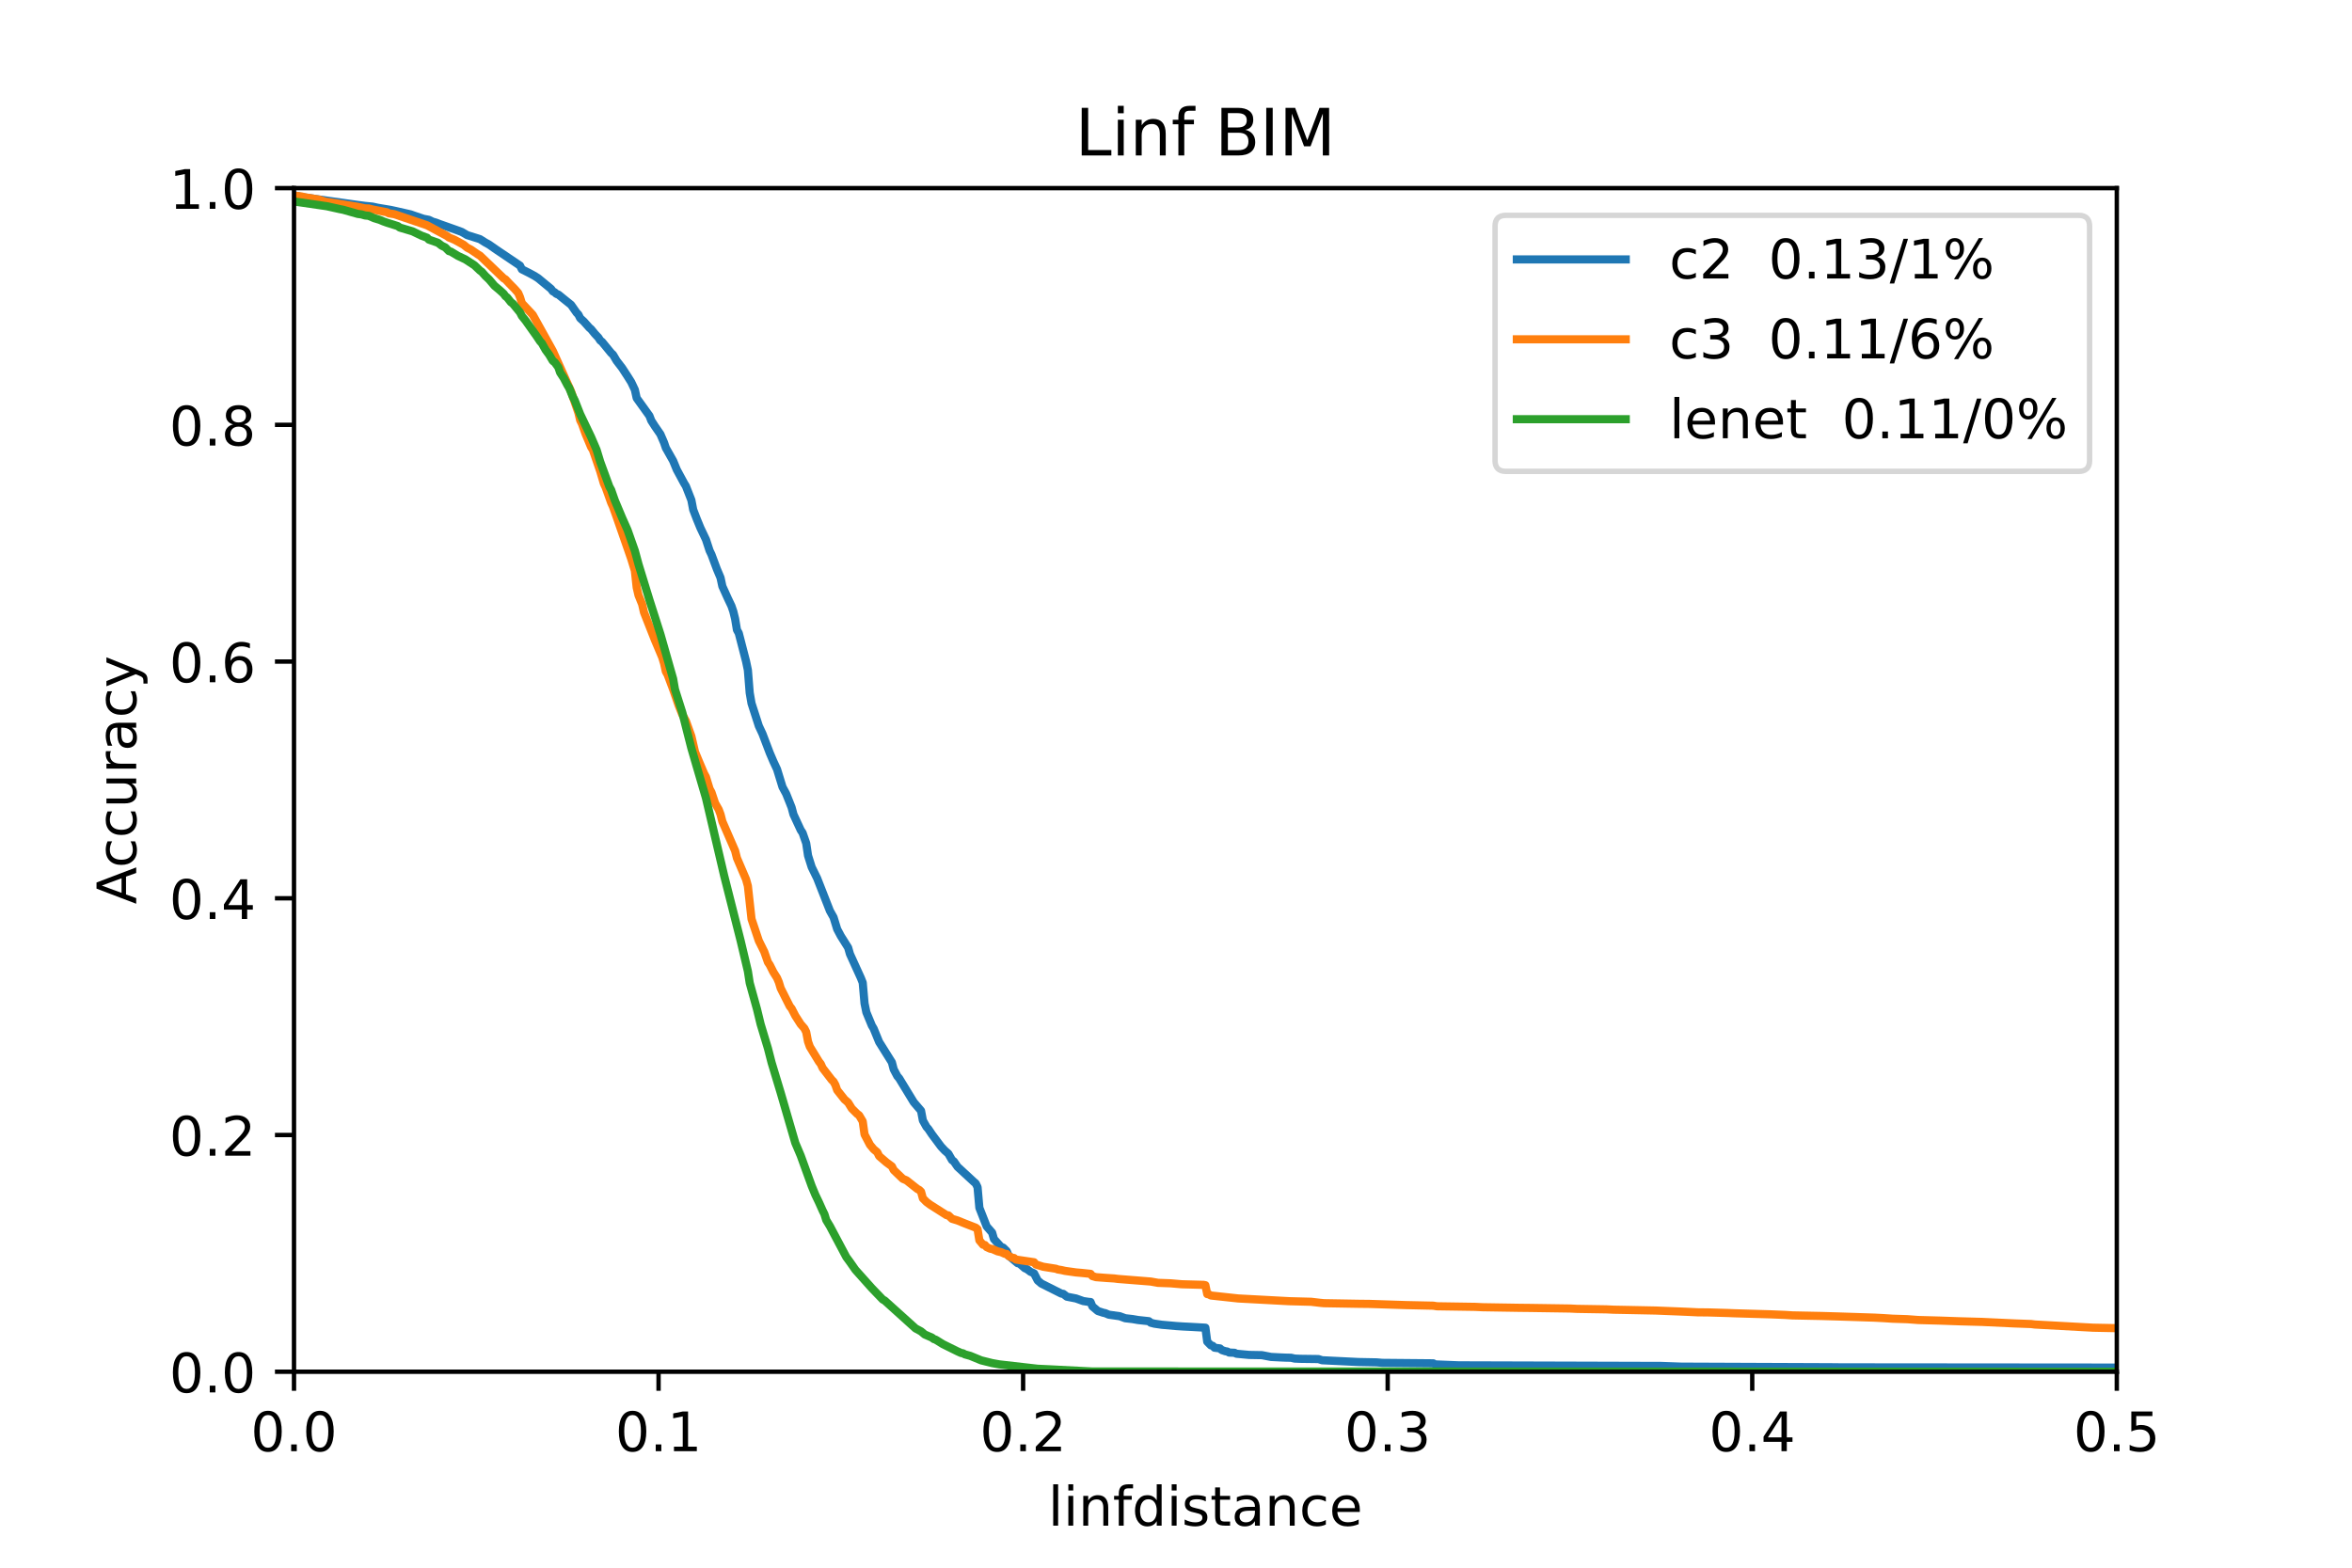 <?xml version="1.0" encoding="utf-8" standalone="no"?>
<!DOCTYPE svg PUBLIC "-//W3C//DTD SVG 1.1//EN"
  "http://www.w3.org/Graphics/SVG/1.1/DTD/svg11.dtd">
<!-- Created with matplotlib (https://matplotlib.org/) -->
<svg height="288pt" version="1.1" viewBox="0 0 432 288" width="432pt" xmlns="http://www.w3.org/2000/svg" xmlns:xlink="http://www.w3.org/1999/xlink">
 <defs>
  <style type="text/css">*{stroke-linecap:butt;stroke-linejoin:round;}</style>
 </defs>
 <g id="figure_1">
  <g id="patch_1">
   <path d="M 0 288 
L 432 288 
L 432 0 
L 0 0 
z
" style="fill:#ffffff;"/>
  </g>
  <g id="axes_1">
   <g id="patch_2">
    <path d="M 54 252 
L 388.8 252 
L 388.8 34.56 
L 54 34.56 
z
" style="fill:#ffffff;"/>
   </g>
   <g id="matplotlib.axis_1">
    <g id="xtick_1">
     <g id="line2d_1">
      <defs>
       <path d="M 0 0 
L 0 3.5 
" id="ma4e4e46856" style="stroke:#000000;stroke-width:0.8;"/>
      </defs>
      <g>
       <use style="stroke:#000000;stroke-width:0.8;" x="54" xlink:href="#ma4e4e46856" y="252"/>
      </g>
     </g>
     <g id="text_1">
      <!-- 0.0 -->
      <g transform="translate(46.048 266.598)scale(0.1 -0.1)">
       <defs>
        <path d="M 31.781 66.406 
Q 24.172 66.406 20.328 58.906 
Q 16.5 51.422 16.5 36.375 
Q 16.5 21.391 20.328 13.891 
Q 24.172 6.391 31.781 6.391 
Q 39.453 6.391 43.281 13.891 
Q 47.125 21.391 47.125 36.375 
Q 47.125 51.422 43.281 58.906 
Q 39.453 66.406 31.781 66.406 
z
M 31.781 74.219 
Q 44.047 74.219 50.516 64.516 
Q 56.984 54.828 56.984 36.375 
Q 56.984 17.969 50.516 8.266 
Q 44.047 -1.422 31.781 -1.422 
Q 19.531 -1.422 13.062 8.266 
Q 6.594 17.969 6.594 36.375 
Q 6.594 54.828 13.062 64.516 
Q 19.531 74.219 31.781 74.219 
z
" id="DejaVuSans-48"/>
        <path d="M 10.688 12.406 
L 21 12.406 
L 21 0 
L 10.688 0 
z
" id="DejaVuSans-46"/>
       </defs>
       <use xlink:href="#DejaVuSans-48"/>
       <use x="63.623" xlink:href="#DejaVuSans-46"/>
       <use x="95.41" xlink:href="#DejaVuSans-48"/>
      </g>
     </g>
    </g>
    <g id="xtick_2">
     <g id="line2d_2">
      <g>
       <use style="stroke:#000000;stroke-width:0.8;" x="120.96" xlink:href="#ma4e4e46856" y="252"/>
      </g>
     </g>
     <g id="text_2">
      <!-- 0.1 -->
      <g transform="translate(113.008 266.598)scale(0.1 -0.1)">
       <defs>
        <path d="M 12.406 8.297 
L 28.516 8.297 
L 28.516 63.922 
L 10.984 60.406 
L 10.984 69.391 
L 28.422 72.906 
L 38.281 72.906 
L 38.281 8.297 
L 54.391 8.297 
L 54.391 0 
L 12.406 0 
z
" id="DejaVuSans-49"/>
       </defs>
       <use xlink:href="#DejaVuSans-48"/>
       <use x="63.623" xlink:href="#DejaVuSans-46"/>
       <use x="95.41" xlink:href="#DejaVuSans-49"/>
      </g>
     </g>
    </g>
    <g id="xtick_3">
     <g id="line2d_3">
      <g>
       <use style="stroke:#000000;stroke-width:0.8;" x="187.92" xlink:href="#ma4e4e46856" y="252"/>
      </g>
     </g>
     <g id="text_3">
      <!-- 0.2 -->
      <g transform="translate(179.968 266.598)scale(0.1 -0.1)">
       <defs>
        <path d="M 19.188 8.297 
L 53.609 8.297 
L 53.609 0 
L 7.328 0 
L 7.328 8.297 
Q 12.938 14.109 22.625 23.891 
Q 32.328 33.688 34.812 36.531 
Q 39.547 41.844 41.422 45.531 
Q 43.312 49.219 43.312 52.781 
Q 43.312 58.594 39.234 62.25 
Q 35.156 65.922 28.609 65.922 
Q 23.969 65.922 18.812 64.312 
Q 13.672 62.703 7.812 59.422 
L 7.812 69.391 
Q 13.766 71.781 18.938 73 
Q 24.125 74.219 28.422 74.219 
Q 39.75 74.219 46.484 68.547 
Q 53.219 62.891 53.219 53.422 
Q 53.219 48.922 51.531 44.891 
Q 49.859 40.875 45.406 35.406 
Q 44.188 33.984 37.641 27.219 
Q 31.109 20.453 19.188 8.297 
z
" id="DejaVuSans-50"/>
       </defs>
       <use xlink:href="#DejaVuSans-48"/>
       <use x="63.623" xlink:href="#DejaVuSans-46"/>
       <use x="95.41" xlink:href="#DejaVuSans-50"/>
      </g>
     </g>
    </g>
    <g id="xtick_4">
     <g id="line2d_4">
      <g>
       <use style="stroke:#000000;stroke-width:0.8;" x="254.88" xlink:href="#ma4e4e46856" y="252"/>
      </g>
     </g>
     <g id="text_4">
      <!-- 0.3 -->
      <g transform="translate(246.928 266.598)scale(0.1 -0.1)">
       <defs>
        <path d="M 40.578 39.312 
Q 47.656 37.797 51.625 33 
Q 55.609 28.219 55.609 21.188 
Q 55.609 10.406 48.188 4.484 
Q 40.766 -1.422 27.094 -1.422 
Q 22.516 -1.422 17.656 -0.516 
Q 12.797 0.391 7.625 2.203 
L 7.625 11.719 
Q 11.719 9.328 16.594 8.109 
Q 21.484 6.891 26.812 6.891 
Q 36.078 6.891 40.938 10.547 
Q 45.797 14.203 45.797 21.188 
Q 45.797 27.641 41.281 31.266 
Q 36.766 34.906 28.719 34.906 
L 20.219 34.906 
L 20.219 43.016 
L 29.109 43.016 
Q 36.375 43.016 40.234 45.922 
Q 44.094 48.828 44.094 54.297 
Q 44.094 59.906 40.109 62.906 
Q 36.141 65.922 28.719 65.922 
Q 24.656 65.922 20.016 65.031 
Q 15.375 64.156 9.812 62.312 
L 9.812 71.094 
Q 15.438 72.656 20.344 73.438 
Q 25.25 74.219 29.594 74.219 
Q 40.828 74.219 47.359 69.109 
Q 53.906 64.016 53.906 55.328 
Q 53.906 49.266 50.438 45.094 
Q 46.969 40.922 40.578 39.312 
z
" id="DejaVuSans-51"/>
       </defs>
       <use xlink:href="#DejaVuSans-48"/>
       <use x="63.623" xlink:href="#DejaVuSans-46"/>
       <use x="95.41" xlink:href="#DejaVuSans-51"/>
      </g>
     </g>
    </g>
    <g id="xtick_5">
     <g id="line2d_5">
      <g>
       <use style="stroke:#000000;stroke-width:0.8;" x="321.84" xlink:href="#ma4e4e46856" y="252"/>
      </g>
     </g>
     <g id="text_5">
      <!-- 0.4 -->
      <g transform="translate(313.888 266.598)scale(0.1 -0.1)">
       <defs>
        <path d="M 37.797 64.312 
L 12.891 25.391 
L 37.797 25.391 
z
M 35.203 72.906 
L 47.609 72.906 
L 47.609 25.391 
L 58.016 25.391 
L 58.016 17.188 
L 47.609 17.188 
L 47.609 0 
L 37.797 0 
L 37.797 17.188 
L 4.891 17.188 
L 4.891 26.703 
z
" id="DejaVuSans-52"/>
       </defs>
       <use xlink:href="#DejaVuSans-48"/>
       <use x="63.623" xlink:href="#DejaVuSans-46"/>
       <use x="95.41" xlink:href="#DejaVuSans-52"/>
      </g>
     </g>
    </g>
    <g id="xtick_6">
     <g id="line2d_6">
      <g>
       <use style="stroke:#000000;stroke-width:0.8;" x="388.8" xlink:href="#ma4e4e46856" y="252"/>
      </g>
     </g>
     <g id="text_6">
      <!-- 0.5 -->
      <g transform="translate(380.848 266.598)scale(0.1 -0.1)">
       <defs>
        <path d="M 10.797 72.906 
L 49.516 72.906 
L 49.516 64.594 
L 19.828 64.594 
L 19.828 46.734 
Q 21.969 47.469 24.109 47.828 
Q 26.266 48.188 28.422 48.188 
Q 40.625 48.188 47.75 41.5 
Q 54.891 34.812 54.891 23.391 
Q 54.891 11.625 47.562 5.094 
Q 40.234 -1.422 26.906 -1.422 
Q 22.312 -1.422 17.547 -0.641 
Q 12.797 0.141 7.719 1.703 
L 7.719 11.625 
Q 12.109 9.234 16.797 8.062 
Q 21.484 6.891 26.703 6.891 
Q 35.156 6.891 40.078 11.328 
Q 45.016 15.766 45.016 23.391 
Q 45.016 31 40.078 35.438 
Q 35.156 39.891 26.703 39.891 
Q 22.75 39.891 18.812 39.016 
Q 14.891 38.141 10.797 36.281 
z
" id="DejaVuSans-53"/>
       </defs>
       <use xlink:href="#DejaVuSans-48"/>
       <use x="63.623" xlink:href="#DejaVuSans-46"/>
       <use x="95.41" xlink:href="#DejaVuSans-53"/>
      </g>
     </g>
    </g>
    <g id="text_7">
     <!-- linfdistance -->
     <g transform="translate(192.506 280.277)scale(0.1 -0.1)">
      <defs>
       <path d="M 9.422 75.984 
L 18.406 75.984 
L 18.406 0 
L 9.422 0 
z
" id="DejaVuSans-108"/>
       <path d="M 9.422 54.688 
L 18.406 54.688 
L 18.406 0 
L 9.422 0 
z
M 9.422 75.984 
L 18.406 75.984 
L 18.406 64.594 
L 9.422 64.594 
z
" id="DejaVuSans-105"/>
       <path d="M 54.891 33.016 
L 54.891 0 
L 45.906 0 
L 45.906 32.719 
Q 45.906 40.484 42.875 44.328 
Q 39.844 48.188 33.797 48.188 
Q 26.516 48.188 22.312 43.547 
Q 18.109 38.922 18.109 30.906 
L 18.109 0 
L 9.078 0 
L 9.078 54.688 
L 18.109 54.688 
L 18.109 46.188 
Q 21.344 51.125 25.703 53.562 
Q 30.078 56 35.797 56 
Q 45.219 56 50.047 50.172 
Q 54.891 44.344 54.891 33.016 
z
" id="DejaVuSans-110"/>
       <path d="M 37.109 75.984 
L 37.109 68.5 
L 28.516 68.5 
Q 23.688 68.5 21.797 66.547 
Q 19.922 64.594 19.922 59.516 
L 19.922 54.688 
L 34.719 54.688 
L 34.719 47.703 
L 19.922 47.703 
L 19.922 0 
L 10.891 0 
L 10.891 47.703 
L 2.297 47.703 
L 2.297 54.688 
L 10.891 54.688 
L 10.891 58.5 
Q 10.891 67.625 15.141 71.797 
Q 19.391 75.984 28.609 75.984 
z
" id="DejaVuSans-102"/>
       <path d="M 45.406 46.391 
L 45.406 75.984 
L 54.391 75.984 
L 54.391 0 
L 45.406 0 
L 45.406 8.203 
Q 42.578 3.328 38.25 0.953 
Q 33.938 -1.422 27.875 -1.422 
Q 17.969 -1.422 11.734 6.484 
Q 5.516 14.406 5.516 27.297 
Q 5.516 40.188 11.734 48.094 
Q 17.969 56 27.875 56 
Q 33.938 56 38.25 53.625 
Q 42.578 51.266 45.406 46.391 
z
M 14.797 27.297 
Q 14.797 17.391 18.875 11.75 
Q 22.953 6.109 30.078 6.109 
Q 37.203 6.109 41.297 11.75 
Q 45.406 17.391 45.406 27.297 
Q 45.406 37.203 41.297 42.844 
Q 37.203 48.484 30.078 48.484 
Q 22.953 48.484 18.875 42.844 
Q 14.797 37.203 14.797 27.297 
z
" id="DejaVuSans-100"/>
       <path d="M 44.281 53.078 
L 44.281 44.578 
Q 40.484 46.531 36.375 47.5 
Q 32.281 48.484 27.875 48.484 
Q 21.188 48.484 17.844 46.438 
Q 14.5 44.391 14.5 40.281 
Q 14.5 37.156 16.891 35.375 
Q 19.281 33.594 26.516 31.984 
L 29.594 31.297 
Q 39.156 29.25 43.188 25.516 
Q 47.219 21.781 47.219 15.094 
Q 47.219 7.469 41.188 3.016 
Q 35.156 -1.422 24.609 -1.422 
Q 20.219 -1.422 15.453 -0.562 
Q 10.688 0.297 5.422 2 
L 5.422 11.281 
Q 10.406 8.688 15.234 7.391 
Q 20.062 6.109 24.812 6.109 
Q 31.156 6.109 34.562 8.281 
Q 37.984 10.453 37.984 14.406 
Q 37.984 18.062 35.516 20.016 
Q 33.062 21.969 24.703 23.781 
L 21.578 24.516 
Q 13.234 26.266 9.516 29.906 
Q 5.812 33.547 5.812 39.891 
Q 5.812 47.609 11.281 51.797 
Q 16.75 56 26.812 56 
Q 31.781 56 36.172 55.266 
Q 40.578 54.547 44.281 53.078 
z
" id="DejaVuSans-115"/>
       <path d="M 18.312 70.219 
L 18.312 54.688 
L 36.812 54.688 
L 36.812 47.703 
L 18.312 47.703 
L 18.312 18.016 
Q 18.312 11.328 20.141 9.422 
Q 21.969 7.516 27.594 7.516 
L 36.812 7.516 
L 36.812 0 
L 27.594 0 
Q 17.188 0 13.234 3.875 
Q 9.281 7.766 9.281 18.016 
L 9.281 47.703 
L 2.688 47.703 
L 2.688 54.688 
L 9.281 54.688 
L 9.281 70.219 
z
" id="DejaVuSans-116"/>
       <path d="M 34.281 27.484 
Q 23.391 27.484 19.188 25 
Q 14.984 22.516 14.984 16.5 
Q 14.984 11.719 18.141 8.906 
Q 21.297 6.109 26.703 6.109 
Q 34.188 6.109 38.703 11.406 
Q 43.219 16.703 43.219 25.484 
L 43.219 27.484 
z
M 52.203 31.203 
L 52.203 0 
L 43.219 0 
L 43.219 8.297 
Q 40.141 3.328 35.547 0.953 
Q 30.953 -1.422 24.312 -1.422 
Q 15.922 -1.422 10.953 3.297 
Q 6 8.016 6 15.922 
Q 6 25.141 12.172 29.828 
Q 18.359 34.516 30.609 34.516 
L 43.219 34.516 
L 43.219 35.406 
Q 43.219 41.609 39.141 45 
Q 35.062 48.391 27.688 48.391 
Q 23 48.391 18.547 47.266 
Q 14.109 46.141 10.016 43.891 
L 10.016 52.203 
Q 14.938 54.109 19.578 55.047 
Q 24.219 56 28.609 56 
Q 40.484 56 46.344 49.844 
Q 52.203 43.703 52.203 31.203 
z
" id="DejaVuSans-97"/>
       <path d="M 48.781 52.594 
L 48.781 44.188 
Q 44.969 46.297 41.141 47.344 
Q 37.312 48.391 33.406 48.391 
Q 24.656 48.391 19.812 42.844 
Q 14.984 37.312 14.984 27.297 
Q 14.984 17.281 19.812 11.734 
Q 24.656 6.203 33.406 6.203 
Q 37.312 6.203 41.141 7.25 
Q 44.969 8.297 48.781 10.406 
L 48.781 2.094 
Q 45.016 0.344 40.984 -0.531 
Q 36.969 -1.422 32.422 -1.422 
Q 20.062 -1.422 12.781 6.344 
Q 5.516 14.109 5.516 27.297 
Q 5.516 40.672 12.859 48.328 
Q 20.219 56 33.016 56 
Q 37.156 56 41.109 55.141 
Q 45.062 54.297 48.781 52.594 
z
" id="DejaVuSans-99"/>
       <path d="M 56.203 29.594 
L 56.203 25.203 
L 14.891 25.203 
Q 15.484 15.922 20.484 11.062 
Q 25.484 6.203 34.422 6.203 
Q 39.594 6.203 44.453 7.469 
Q 49.312 8.734 54.109 11.281 
L 54.109 2.781 
Q 49.266 0.734 44.188 -0.344 
Q 39.109 -1.422 33.891 -1.422 
Q 20.797 -1.422 13.156 6.188 
Q 5.516 13.812 5.516 26.812 
Q 5.516 40.234 12.766 48.109 
Q 20.016 56 32.328 56 
Q 43.359 56 49.781 48.891 
Q 56.203 41.797 56.203 29.594 
z
M 47.219 32.234 
Q 47.125 39.594 43.094 43.984 
Q 39.062 48.391 32.422 48.391 
Q 24.906 48.391 20.391 44.141 
Q 15.875 39.891 15.188 32.172 
z
" id="DejaVuSans-101"/>
      </defs>
      <use xlink:href="#DejaVuSans-108"/>
      <use x="27.783" xlink:href="#DejaVuSans-105"/>
      <use x="55.566" xlink:href="#DejaVuSans-110"/>
      <use x="118.945" xlink:href="#DejaVuSans-102"/>
      <use x="154.15" xlink:href="#DejaVuSans-100"/>
      <use x="217.627" xlink:href="#DejaVuSans-105"/>
      <use x="245.41" xlink:href="#DejaVuSans-115"/>
      <use x="297.51" xlink:href="#DejaVuSans-116"/>
      <use x="336.719" xlink:href="#DejaVuSans-97"/>
      <use x="397.998" xlink:href="#DejaVuSans-110"/>
      <use x="461.377" xlink:href="#DejaVuSans-99"/>
      <use x="516.357" xlink:href="#DejaVuSans-101"/>
     </g>
    </g>
   </g>
   <g id="matplotlib.axis_2">
    <g id="ytick_1">
     <g id="line2d_7">
      <defs>
       <path d="M 0 0 
L -3.5 0 
" id="me01442267b" style="stroke:#000000;stroke-width:0.8;"/>
      </defs>
      <g>
       <use style="stroke:#000000;stroke-width:0.8;" x="54" xlink:href="#me01442267b" y="252"/>
      </g>
     </g>
     <g id="text_8">
      <!-- 0.0 -->
      <g transform="translate(31.097 255.799)scale(0.1 -0.1)">
       <use xlink:href="#DejaVuSans-48"/>
       <use x="63.623" xlink:href="#DejaVuSans-46"/>
       <use x="95.41" xlink:href="#DejaVuSans-48"/>
      </g>
     </g>
    </g>
    <g id="ytick_2">
     <g id="line2d_8">
      <g>
       <use style="stroke:#000000;stroke-width:0.8;" x="54" xlink:href="#me01442267b" y="208.512"/>
      </g>
     </g>
     <g id="text_9">
      <!-- 0.2 -->
      <g transform="translate(31.097 212.311)scale(0.1 -0.1)">
       <use xlink:href="#DejaVuSans-48"/>
       <use x="63.623" xlink:href="#DejaVuSans-46"/>
       <use x="95.41" xlink:href="#DejaVuSans-50"/>
      </g>
     </g>
    </g>
    <g id="ytick_3">
     <g id="line2d_9">
      <g>
       <use style="stroke:#000000;stroke-width:0.8;" x="54" xlink:href="#me01442267b" y="165.024"/>
      </g>
     </g>
     <g id="text_10">
      <!-- 0.4 -->
      <g transform="translate(31.097 168.823)scale(0.1 -0.1)">
       <use xlink:href="#DejaVuSans-48"/>
       <use x="63.623" xlink:href="#DejaVuSans-46"/>
       <use x="95.41" xlink:href="#DejaVuSans-52"/>
      </g>
     </g>
    </g>
    <g id="ytick_4">
     <g id="line2d_10">
      <g>
       <use style="stroke:#000000;stroke-width:0.8;" x="54" xlink:href="#me01442267b" y="121.536"/>
      </g>
     </g>
     <g id="text_11">
      <!-- 0.6 -->
      <g transform="translate(31.097 125.335)scale(0.1 -0.1)">
       <defs>
        <path d="M 33.016 40.375 
Q 26.375 40.375 22.484 35.828 
Q 18.609 31.297 18.609 23.391 
Q 18.609 15.531 22.484 10.953 
Q 26.375 6.391 33.016 6.391 
Q 39.656 6.391 43.531 10.953 
Q 47.406 15.531 47.406 23.391 
Q 47.406 31.297 43.531 35.828 
Q 39.656 40.375 33.016 40.375 
z
M 52.594 71.297 
L 52.594 62.312 
Q 48.875 64.062 45.094 64.984 
Q 41.312 65.922 37.594 65.922 
Q 27.828 65.922 22.672 59.328 
Q 17.531 52.734 16.797 39.406 
Q 19.672 43.656 24.016 45.922 
Q 28.375 48.188 33.594 48.188 
Q 44.578 48.188 50.953 41.516 
Q 57.328 34.859 57.328 23.391 
Q 57.328 12.156 50.688 5.359 
Q 44.047 -1.422 33.016 -1.422 
Q 20.359 -1.422 13.672 8.266 
Q 6.984 17.969 6.984 36.375 
Q 6.984 53.656 15.188 63.938 
Q 23.391 74.219 37.203 74.219 
Q 40.922 74.219 44.703 73.484 
Q 48.484 72.75 52.594 71.297 
z
" id="DejaVuSans-54"/>
       </defs>
       <use xlink:href="#DejaVuSans-48"/>
       <use x="63.623" xlink:href="#DejaVuSans-46"/>
       <use x="95.41" xlink:href="#DejaVuSans-54"/>
      </g>
     </g>
    </g>
    <g id="ytick_5">
     <g id="line2d_11">
      <g>
       <use style="stroke:#000000;stroke-width:0.8;" x="54" xlink:href="#me01442267b" y="78.048"/>
      </g>
     </g>
     <g id="text_12">
      <!-- 0.8 -->
      <g transform="translate(31.097 81.847)scale(0.1 -0.1)">
       <defs>
        <path d="M 31.781 34.625 
Q 24.75 34.625 20.719 30.859 
Q 16.703 27.094 16.703 20.516 
Q 16.703 13.922 20.719 10.156 
Q 24.75 6.391 31.781 6.391 
Q 38.812 6.391 42.859 10.172 
Q 46.922 13.969 46.922 20.516 
Q 46.922 27.094 42.891 30.859 
Q 38.875 34.625 31.781 34.625 
z
M 21.922 38.812 
Q 15.578 40.375 12.031 44.719 
Q 8.5 49.078 8.5 55.328 
Q 8.5 64.062 14.719 69.141 
Q 20.953 74.219 31.781 74.219 
Q 42.672 74.219 48.875 69.141 
Q 55.078 64.062 55.078 55.328 
Q 55.078 49.078 51.531 44.719 
Q 48 40.375 41.703 38.812 
Q 48.828 37.156 52.797 32.312 
Q 56.781 27.484 56.781 20.516 
Q 56.781 9.906 50.312 4.234 
Q 43.844 -1.422 31.781 -1.422 
Q 19.734 -1.422 13.25 4.234 
Q 6.781 9.906 6.781 20.516 
Q 6.781 27.484 10.781 32.312 
Q 14.797 37.156 21.922 38.812 
z
M 18.312 54.391 
Q 18.312 48.734 21.844 45.562 
Q 25.391 42.391 31.781 42.391 
Q 38.141 42.391 41.719 45.562 
Q 45.312 48.734 45.312 54.391 
Q 45.312 60.062 41.719 63.234 
Q 38.141 66.406 31.781 66.406 
Q 25.391 66.406 21.844 63.234 
Q 18.312 60.062 18.312 54.391 
z
" id="DejaVuSans-56"/>
       </defs>
       <use xlink:href="#DejaVuSans-48"/>
       <use x="63.623" xlink:href="#DejaVuSans-46"/>
       <use x="95.41" xlink:href="#DejaVuSans-56"/>
      </g>
     </g>
    </g>
    <g id="ytick_6">
     <g id="line2d_12">
      <g>
       <use style="stroke:#000000;stroke-width:0.8;" x="54" xlink:href="#me01442267b" y="34.56"/>
      </g>
     </g>
     <g id="text_13">
      <!-- 1.0 -->
      <g transform="translate(31.097 38.359)scale(0.1 -0.1)">
       <use xlink:href="#DejaVuSans-49"/>
       <use x="63.623" xlink:href="#DejaVuSans-46"/>
       <use x="95.41" xlink:href="#DejaVuSans-48"/>
      </g>
     </g>
    </g>
    <g id="text_14">
     <!-- Accuracy -->
     <g transform="translate(25.017 166.108)rotate(-90)scale(0.1 -0.1)">
      <defs>
       <path d="M 34.188 63.188 
L 20.797 26.906 
L 47.609 26.906 
z
M 28.609 72.906 
L 39.797 72.906 
L 67.578 0 
L 57.328 0 
L 50.688 18.703 
L 17.828 18.703 
L 11.188 0 
L 0.781 0 
z
" id="DejaVuSans-65"/>
       <path d="M 8.5 21.578 
L 8.5 54.688 
L 17.484 54.688 
L 17.484 21.922 
Q 17.484 14.156 20.5 10.266 
Q 23.531 6.391 29.594 6.391 
Q 36.859 6.391 41.078 11.031 
Q 45.312 15.672 45.312 23.688 
L 45.312 54.688 
L 54.297 54.688 
L 54.297 0 
L 45.312 0 
L 45.312 8.406 
Q 42.047 3.422 37.719 1 
Q 33.406 -1.422 27.688 -1.422 
Q 18.266 -1.422 13.375 4.438 
Q 8.5 10.297 8.5 21.578 
z
M 31.109 56 
z
" id="DejaVuSans-117"/>
       <path d="M 41.109 46.297 
Q 39.594 47.172 37.812 47.578 
Q 36.031 48 33.891 48 
Q 26.266 48 22.188 43.047 
Q 18.109 38.094 18.109 28.812 
L 18.109 0 
L 9.078 0 
L 9.078 54.688 
L 18.109 54.688 
L 18.109 46.188 
Q 20.953 51.172 25.484 53.578 
Q 30.031 56 36.531 56 
Q 37.453 56 38.578 55.875 
Q 39.703 55.766 41.062 55.516 
z
" id="DejaVuSans-114"/>
       <path d="M 32.172 -5.078 
Q 28.375 -14.844 24.75 -17.812 
Q 21.141 -20.797 15.094 -20.797 
L 7.906 -20.797 
L 7.906 -13.281 
L 13.188 -13.281 
Q 16.891 -13.281 18.938 -11.516 
Q 21 -9.766 23.484 -3.219 
L 25.094 0.875 
L 2.984 54.688 
L 12.5 54.688 
L 29.594 11.922 
L 46.688 54.688 
L 56.203 54.688 
z
" id="DejaVuSans-121"/>
      </defs>
      <use xlink:href="#DejaVuSans-65"/>
      <use x="66.658" xlink:href="#DejaVuSans-99"/>
      <use x="121.639" xlink:href="#DejaVuSans-99"/>
      <use x="176.619" xlink:href="#DejaVuSans-117"/>
      <use x="239.998" xlink:href="#DejaVuSans-114"/>
      <use x="281.111" xlink:href="#DejaVuSans-97"/>
      <use x="342.391" xlink:href="#DejaVuSans-99"/>
      <use x="397.371" xlink:href="#DejaVuSans-121"/>
     </g>
    </g>
   </g>
   <g id="line2d_13">
    <path clip-path="url(#p799c15efc0)" d="M 54.335 35.952 
L 55.339 36.191 
L 65.718 37.648 
L 67.057 37.822 
L 68.396 37.952 
L 69.401 38.17 
L 71.744 38.561 
L 72.749 38.778 
L 75.427 39.387 
L 76.097 39.626 
L 77.771 40.192 
L 78.775 40.387 
L 79.445 40.714 
L 80.114 40.909 
L 80.784 41.17 
L 83.797 42.236 
L 84.802 42.605 
L 85.806 43.192 
L 87.815 43.823 
L 88.15 43.932 
L 89.154 44.562 
L 89.824 44.932 
L 91.163 45.867 
L 95.515 48.802 
L 95.85 49.476 
L 97.189 50.15 
L 98.194 50.694 
L 98.863 51.129 
L 101.207 53.064 
L 101.542 53.521 
L 101.876 53.695 
L 102.211 53.999 
L 102.546 54.108 
L 103.885 55.195 
L 104.89 56 
L 105.894 57.435 
L 106.229 57.783 
L 106.564 58.457 
L 107.233 59.065 
L 108.238 60.196 
L 108.572 60.479 
L 109.242 61.305 
L 109.912 62.023 
L 110.246 62.545 
L 110.581 62.805 
L 112.255 64.849 
L 112.59 65.154 
L 113.26 66.284 
L 114.264 67.589 
L 115.268 69.133 
L 115.938 70.198 
L 116.608 71.612 
L 116.942 73.134 
L 119.286 76.395 
L 119.621 77.265 
L 120.29 78.309 
L 121.295 79.766 
L 121.964 81.31 
L 122.299 82.288 
L 123.638 84.658 
L 124.308 86.289 
L 125.647 88.768 
L 125.982 89.311 
L 126.986 91.877 
L 127.321 93.638 
L 127.991 95.378 
L 128.66 97.009 
L 129.665 99.118 
L 130.334 101.162 
L 130.669 101.858 
L 131.674 104.554 
L 132.343 106.141 
L 132.678 107.707 
L 133.682 109.925 
L 134.352 111.338 
L 134.687 112.317 
L 135.022 113.686 
L 135.356 115.709 
L 135.691 116.317 
L 137.03 121.493 
L 137.365 123.102 
L 137.7 127.276 
L 138.035 129.212 
L 139.039 132.321 
L 139.374 133.365 
L 140.044 134.8 
L 141.383 138.322 
L 142.052 139.888 
L 142.722 141.323 
L 143.726 144.585 
L 144.396 145.824 
L 145.066 147.498 
L 145.4 148.346 
L 145.735 149.608 
L 147.074 152.499 
L 147.409 153 
L 148.079 154.913 
L 148.414 157.174 
L 149.083 159.305 
L 150.088 161.349 
L 152.431 167.329 
L 153.101 168.525 
L 153.77 170.699 
L 154.44 171.96 
L 155.779 174.091 
L 156.114 175.265 
L 158.123 179.679 
L 158.458 180.527 
L 158.792 184.333 
L 159.127 185.963 
L 160.132 188.399 
L 160.466 188.964 
L 161.471 191.421 
L 163.814 195.161 
L 164.149 196.444 
L 164.819 197.705 
L 165.154 198.097 
L 167.832 202.489 
L 169.171 204.054 
L 169.506 205.837 
L 170.176 207.033 
L 170.51 207.403 
L 171.18 208.403 
L 172.854 210.643 
L 173.524 211.36 
L 174.193 211.948 
L 174.863 213.122 
L 175.198 213.361 
L 175.867 214.339 
L 178.88 217.123 
L 179.215 217.405 
L 179.55 218.101 
L 179.885 221.885 
L 181.224 225.298 
L 182.228 226.451 
L 182.563 227.625 
L 183.902 229.104 
L 184.237 229.191 
L 184.907 229.843 
L 185.242 230.647 
L 186.916 232.061 
L 187.25 232.126 
L 188.255 232.996 
L 188.59 233.126 
L 189.259 233.626 
L 189.929 233.931 
L 190.598 235.235 
L 191.268 235.801 
L 194.951 237.649 
L 195.286 237.692 
L 195.955 238.214 
L 197.629 238.54 
L 198.299 238.78 
L 198.968 239.019 
L 199.973 239.171 
L 200.308 239.193 
L 200.642 239.997 
L 201.647 240.845 
L 202.651 241.171 
L 202.986 241.237 
L 203.656 241.519 
L 205.664 241.802 
L 206.669 242.172 
L 208.008 242.324 
L 209.012 242.498 
L 211.021 242.715 
L 211.356 242.998 
L 212.026 243.172 
L 213.365 243.368 
L 216.043 243.607 
L 217.382 243.694 
L 218.722 243.759 
L 221.4 243.911 
L 221.735 246.477 
L 222.404 247.151 
L 222.739 247.238 
L 223.074 247.586 
L 224.078 247.716 
L 224.413 248.021 
L 225.083 248.238 
L 225.418 248.282 
L 225.752 248.477 
L 226.757 248.521 
L 227.092 248.695 
L 229.435 248.912 
L 231.779 248.956 
L 233.453 249.282 
L 235.127 249.369 
L 236.131 249.412 
L 237.136 249.434 
L 237.805 249.586 
L 238.81 249.63 
L 242.158 249.673 
L 242.827 249.891 
L 249.523 250.217 
L 252.871 250.282 
L 253.876 250.369 
L 263.25 250.456 
L 263.585 250.652 
L 267.937 250.826 
L 305.1 250.935 
L 308.783 251.065 
L 336.236 251.174 
L 338.245 251.195 
L 388.8 251.239 
L 388.8 251.239 
" style="fill:none;stroke:#1f77b4;stroke-linecap:square;stroke-width:1.5;"/>
   </g>
   <g id="line2d_14">
    <path clip-path="url(#p799c15efc0)" d="M 54.335 35.973 
L 55.339 36.082 
L 56.009 36.234 
L 58.687 36.691 
L 59.692 37.039 
L 60.696 37.191 
L 61.7 37.343 
L 62.37 37.452 
L 65.718 37.996 
L 67.057 38.278 
L 67.727 38.3 
L 68.396 38.474 
L 71.075 38.996 
L 71.41 39.191 
L 72.414 39.344 
L 78.44 41.388 
L 82.123 43.366 
L 82.458 43.627 
L 83.462 44.04 
L 85.136 44.954 
L 85.806 45.497 
L 86.476 45.845 
L 87.145 46.302 
L 87.815 46.758 
L 88.15 46.954 
L 92.502 51.129 
L 92.837 51.325 
L 93.506 52.042 
L 94.511 53.064 
L 95.18 53.825 
L 95.515 54.608 
L 95.85 55.695 
L 97.524 57.478 
L 97.859 57.848 
L 101.542 64.48 
L 104.89 71.916 
L 105.894 74.83 
L 106.229 75.808 
L 106.564 77.2 
L 106.898 77.874 
L 107.568 79.744 
L 108.572 82.136 
L 108.907 82.679 
L 110.246 86.572 
L 110.916 88.833 
L 111.251 89.551 
L 112.255 92.356 
L 112.59 93.095 
L 113.26 94.965 
L 115.938 102.662 
L 116.608 104.837 
L 116.942 107.924 
L 117.277 109.359 
L 117.947 111.012 
L 118.282 112.49 
L 120.29 117.579 
L 121.63 120.753 
L 121.964 121.84 
L 122.299 123.362 
L 122.634 123.971 
L 123.638 126.646 
L 124.643 129.56 
L 125.312 131.234 
L 125.982 132.451 
L 126.986 135.256 
L 127.656 138.127 
L 128.326 139.757 
L 129.33 142.128 
L 129.665 142.736 
L 130.334 144.933 
L 130.669 145.541 
L 131.339 147.542 
L 132.008 148.716 
L 132.343 149.608 
L 132.678 150.912 
L 135.022 156.305 
L 135.356 157.631 
L 137.03 161.545 
L 137.365 162.763 
L 138.035 168.829 
L 139.374 172.83 
L 140.378 174.852 
L 141.048 176.766 
L 141.383 177.266 
L 142.052 178.592 
L 142.722 179.658 
L 143.057 180.44 
L 143.392 181.549 
L 145.066 184.876 
L 145.4 185.289 
L 146.07 186.594 
L 147.074 188.16 
L 147.744 188.921 
L 148.079 189.595 
L 148.414 191.356 
L 148.748 192.291 
L 150.422 195.031 
L 150.757 195.466 
L 151.092 196.205 
L 152.766 198.379 
L 153.101 198.705 
L 153.436 199.314 
L 153.77 200.271 
L 155.11 201.967 
L 155.779 202.554 
L 156.449 203.641 
L 157.453 204.642 
L 157.788 204.881 
L 158.458 206.011 
L 158.792 208.403 
L 159.797 210.317 
L 160.466 211.121 
L 161.136 211.687 
L 161.471 212.382 
L 162.81 213.535 
L 163.814 214.274 
L 164.149 214.948 
L 165.823 216.557 
L 166.493 216.84 
L 168.502 218.427 
L 168.836 218.601 
L 169.171 218.927 
L 169.506 220.145 
L 170.176 220.819 
L 170.845 221.319 
L 173.858 223.233 
L 174.193 223.276 
L 174.863 223.907 
L 175.867 224.211 
L 177.206 224.755 
L 179.215 225.538 
L 179.55 225.82 
L 179.885 227.864 
L 180.554 228.669 
L 180.889 228.712 
L 181.224 229.104 
L 181.894 229.408 
L 182.228 229.451 
L 183.233 229.886 
L 183.902 230.039 
L 184.572 230.343 
L 184.907 230.365 
L 185.242 230.734 
L 185.911 231.061 
L 186.246 231.104 
L 186.581 231.387 
L 187.585 231.539 
L 189.929 231.887 
L 190.264 232.3 
L 191.603 232.713 
L 193.946 233.083 
L 194.281 233.213 
L 194.951 233.322 
L 195.62 233.474 
L 197.629 233.757 
L 198.634 233.844 
L 200.308 234.018 
L 200.642 234.431 
L 201.312 234.627 
L 203.321 234.779 
L 204.66 234.866 
L 205.33 234.953 
L 211.356 235.431 
L 212.695 235.67 
L 215.039 235.757 
L 217.048 235.931 
L 221.065 236.04 
L 221.4 236.105 
L 221.735 237.736 
L 222.07 237.801 
L 222.404 237.997 
L 227.426 238.54 
L 236.801 239.041 
L 240.818 239.149 
L 242.492 239.345 
L 243.162 239.41 
L 249.523 239.519 
L 251.532 239.541 
L 254.88 239.649 
L 258.228 239.758 
L 263.25 239.867 
L 263.92 239.976 
L 270.95 240.084 
L 272.29 240.15 
L 278.986 240.258 
L 280.994 240.28 
L 288.36 240.389 
L 289.699 240.454 
L 295.056 240.541 
L 296.395 240.606 
L 298.739 240.65 
L 304.096 240.758 
L 308.448 240.932 
L 310.457 241.019 
L 311.796 241.085 
L 313.805 241.106 
L 317.488 241.215 
L 318.492 241.258 
L 322.175 241.367 
L 325.188 241.454 
L 327.866 241.563 
L 329.206 241.65 
L 334.562 241.759 
L 337.576 241.846 
L 340.924 241.954 
L 344.272 242.063 
L 345.946 242.15 
L 347.62 242.259 
L 350.298 242.346 
L 352.307 242.498 
L 356.324 242.607 
L 360.007 242.737 
L 364.025 242.846 
L 370.051 243.128 
L 373.064 243.237 
L 373.734 243.324 
L 384.448 243.911 
L 388.8 243.998 
L 388.8 243.998 
" style="fill:none;stroke:#ff7f0e;stroke-linecap:square;stroke-width:1.5;"/>
   </g>
   <g id="line2d_15">
    <path clip-path="url(#p799c15efc0)" d="M 54.335 37.061 
L 60.026 37.887 
L 62.37 38.409 
L 63.04 38.539 
L 65.718 39.3 
L 66.388 39.387 
L 67.057 39.583 
L 67.727 39.648 
L 68.731 40.083 
L 69.736 40.387 
L 70.405 40.67 
L 71.075 40.909 
L 73.084 41.54 
L 73.418 41.801 
L 75.762 42.497 
L 77.436 43.301 
L 78.44 43.671 
L 78.775 44.019 
L 80.449 44.606 
L 81.119 45.128 
L 81.788 45.454 
L 82.458 46.128 
L 82.793 46.215 
L 84.132 47.019 
L 85.471 47.65 
L 87.145 48.737 
L 88.15 49.694 
L 88.484 49.933 
L 89.154 50.694 
L 89.824 51.325 
L 90.828 52.499 
L 91.832 53.347 
L 92.502 53.956 
L 92.837 54.412 
L 93.172 54.673 
L 93.841 55.521 
L 94.176 55.76 
L 95.515 57.391 
L 95.85 58.044 
L 96.52 58.87 
L 98.528 61.697 
L 99.198 62.697 
L 99.533 63.066 
L 100.202 64.262 
L 100.872 65.176 
L 101.542 66.306 
L 101.876 66.545 
L 102.546 67.459 
L 102.881 68.437 
L 103.55 69.459 
L 104.22 70.742 
L 104.555 71.286 
L 105.224 72.916 
L 105.559 73.547 
L 106.564 76.091 
L 108.572 80.288 
L 109.577 82.636 
L 110.246 84.832 
L 111.92 89.398 
L 112.255 90.007 
L 112.925 91.921 
L 114.264 95.117 
L 115.268 97.378 
L 116.608 101.184 
L 117.277 103.662 
L 119.286 110.207 
L 121.295 116.491 
L 122.299 120.014 
L 123.638 124.711 
L 123.973 126.646 
L 125.312 130.864 
L 126.986 137.453 
L 129.665 146.607 
L 133.013 160.893 
L 136.026 172.787 
L 137.365 178.418 
L 137.7 180.571 
L 139.039 185.398 
L 139.709 188.16 
L 141.048 192.595 
L 141.718 195.205 
L 143.392 200.749 
L 146.07 209.947 
L 147.074 212.317 
L 149.083 217.862 
L 149.753 219.493 
L 150.422 220.884 
L 151.092 222.385 
L 151.427 223.059 
L 151.762 224.146 
L 152.431 225.255 
L 155.444 230.93 
L 156.114 231.843 
L 157.118 233.278 
L 160.132 236.649 
L 162.14 238.736 
L 162.475 238.91 
L 168.167 244.042 
L 169.171 244.585 
L 169.841 245.151 
L 171.18 245.738 
L 171.515 245.999 
L 171.85 246.107 
L 173.189 246.934 
L 175.867 248.26 
L 176.537 248.564 
L 176.872 248.608 
L 177.206 248.804 
L 178.211 249.086 
L 180.22 249.913 
L 182.228 250.413 
L 183.568 250.652 
L 190.598 251.456 
L 192.942 251.565 
L 200.642 251.957 
L 388.8 252 
L 388.8 252 
" style="fill:none;stroke:#2ca02c;stroke-linecap:square;stroke-width:1.5;"/>
   </g>
   <g id="patch_3">
    <path d="M 54 252 
L 54 34.56 
" style="fill:none;stroke:#000000;stroke-linecap:square;stroke-linejoin:miter;stroke-width:0.8;"/>
   </g>
   <g id="patch_4">
    <path d="M 388.8 252 
L 388.8 34.56 
" style="fill:none;stroke:#000000;stroke-linecap:square;stroke-linejoin:miter;stroke-width:0.8;"/>
   </g>
   <g id="patch_5">
    <path d="M 54 252 
L 388.8 252 
" style="fill:none;stroke:#000000;stroke-linecap:square;stroke-linejoin:miter;stroke-width:0.8;"/>
   </g>
   <g id="patch_6">
    <path d="M 54 34.56 
L 388.8 34.56 
" style="fill:none;stroke:#000000;stroke-linecap:square;stroke-linejoin:miter;stroke-width:0.8;"/>
   </g>
   <g id="text_15">
    <!-- Linf BIM -->
    <g transform="translate(197.505 28.56)scale(0.12 -0.12)">
     <defs>
      <path d="M 9.812 72.906 
L 19.672 72.906 
L 19.672 8.297 
L 55.172 8.297 
L 55.172 0 
L 9.812 0 
z
" id="DejaVuSans-76"/>
      <path id="DejaVuSans-32"/>
      <path d="M 19.672 34.812 
L 19.672 8.109 
L 35.5 8.109 
Q 43.453 8.109 47.281 11.406 
Q 51.125 14.703 51.125 21.484 
Q 51.125 28.328 47.281 31.562 
Q 43.453 34.812 35.5 34.812 
z
M 19.672 64.797 
L 19.672 42.828 
L 34.281 42.828 
Q 41.5 42.828 45.031 45.531 
Q 48.578 48.25 48.578 53.812 
Q 48.578 59.328 45.031 62.062 
Q 41.5 64.797 34.281 64.797 
z
M 9.812 72.906 
L 35.016 72.906 
Q 46.297 72.906 52.391 68.219 
Q 58.5 63.531 58.5 54.891 
Q 58.5 48.188 55.375 44.234 
Q 52.25 40.281 46.188 39.312 
Q 53.469 37.75 57.5 32.781 
Q 61.531 27.828 61.531 20.406 
Q 61.531 10.641 54.891 5.312 
Q 48.25 0 35.984 0 
L 9.812 0 
z
" id="DejaVuSans-66"/>
      <path d="M 9.812 72.906 
L 19.672 72.906 
L 19.672 0 
L 9.812 0 
z
" id="DejaVuSans-73"/>
      <path d="M 9.812 72.906 
L 24.516 72.906 
L 43.109 23.297 
L 61.812 72.906 
L 76.516 72.906 
L 76.516 0 
L 66.891 0 
L 66.891 64.016 
L 48.094 14.016 
L 38.188 14.016 
L 19.391 64.016 
L 19.391 0 
L 9.812 0 
z
" id="DejaVuSans-77"/>
     </defs>
     <use xlink:href="#DejaVuSans-76"/>
     <use x="55.713" xlink:href="#DejaVuSans-105"/>
     <use x="83.496" xlink:href="#DejaVuSans-110"/>
     <use x="146.875" xlink:href="#DejaVuSans-102"/>
     <use x="182.08" xlink:href="#DejaVuSans-32"/>
     <use x="213.867" xlink:href="#DejaVuSans-66"/>
     <use x="282.471" xlink:href="#DejaVuSans-73"/>
     <use x="311.963" xlink:href="#DejaVuSans-77"/>
    </g>
   </g>
   <g id="legend_1">
    <g id="patch_7">
     <path d="M 276.603 86.594 
L 381.8 86.594 
Q 383.8 86.594 383.8 84.594 
L 383.8 41.56 
Q 383.8 39.56 381.8 39.56 
L 276.603 39.56 
Q 274.603 39.56 274.603 41.56 
L 274.603 84.594 
Q 274.603 86.594 276.603 86.594 
z
" style="fill:#ffffff;opacity:0.8;stroke:#cccccc;stroke-linejoin:miter;"/>
    </g>
    <g id="line2d_16">
     <path d="M 278.603 47.658 
L 298.603 47.658 
" style="fill:none;stroke:#1f77b4;stroke-linecap:square;stroke-width:1.5;"/>
    </g>
    <g id="line2d_17"/>
    <g id="text_16">
     <!-- c2  0.13/1% -->
     <g transform="translate(306.603 51.158)scale(0.1 -0.1)">
      <defs>
       <path d="M 25.391 72.906 
L 33.688 72.906 
L 8.297 -9.281 
L 0 -9.281 
z
" id="DejaVuSans-47"/>
       <path d="M 72.703 32.078 
Q 68.453 32.078 66.031 28.469 
Q 63.625 24.859 63.625 18.406 
Q 63.625 12.062 66.031 8.422 
Q 68.453 4.781 72.703 4.781 
Q 76.859 4.781 79.266 8.422 
Q 81.688 12.062 81.688 18.406 
Q 81.688 24.812 79.266 28.438 
Q 76.859 32.078 72.703 32.078 
z
M 72.703 38.281 
Q 80.422 38.281 84.953 32.906 
Q 89.5 27.547 89.5 18.406 
Q 89.5 9.281 84.938 3.922 
Q 80.375 -1.422 72.703 -1.422 
Q 64.891 -1.422 60.344 3.922 
Q 55.812 9.281 55.812 18.406 
Q 55.812 27.594 60.375 32.938 
Q 64.938 38.281 72.703 38.281 
z
M 22.312 68.016 
Q 18.109 68.016 15.688 64.375 
Q 13.281 60.75 13.281 54.391 
Q 13.281 47.953 15.672 44.328 
Q 18.062 40.719 22.312 40.719 
Q 26.562 40.719 28.969 44.328 
Q 31.391 47.953 31.391 54.391 
Q 31.391 60.688 28.953 64.344 
Q 26.516 68.016 22.312 68.016 
z
M 66.406 74.219 
L 74.219 74.219 
L 28.609 -1.422 
L 20.797 -1.422 
z
M 22.312 74.219 
Q 30.031 74.219 34.609 68.875 
Q 39.203 63.531 39.203 54.391 
Q 39.203 45.172 34.641 39.844 
Q 30.078 34.516 22.312 34.516 
Q 14.547 34.516 10.031 39.859 
Q 5.516 45.219 5.516 54.391 
Q 5.516 63.484 10.047 68.844 
Q 14.594 74.219 22.312 74.219 
z
" id="DejaVuSans-37"/>
      </defs>
      <use xlink:href="#DejaVuSans-99"/>
      <use x="54.98" xlink:href="#DejaVuSans-50"/>
      <use x="118.604" xlink:href="#DejaVuSans-32"/>
      <use x="150.391" xlink:href="#DejaVuSans-32"/>
      <use x="182.178" xlink:href="#DejaVuSans-48"/>
      <use x="245.801" xlink:href="#DejaVuSans-46"/>
      <use x="277.588" xlink:href="#DejaVuSans-49"/>
      <use x="341.211" xlink:href="#DejaVuSans-51"/>
      <use x="404.834" xlink:href="#DejaVuSans-47"/>
      <use x="438.525" xlink:href="#DejaVuSans-49"/>
      <use x="502.148" xlink:href="#DejaVuSans-37"/>
     </g>
    </g>
    <g id="line2d_18">
     <path d="M 278.603 62.337 
L 298.603 62.337 
" style="fill:none;stroke:#ff7f0e;stroke-linecap:square;stroke-width:1.5;"/>
    </g>
    <g id="line2d_19"/>
    <g id="text_17">
     <!-- c3  0.11/6% -->
     <g transform="translate(306.603 65.837)scale(0.1 -0.1)">
      <use xlink:href="#DejaVuSans-99"/>
      <use x="54.98" xlink:href="#DejaVuSans-51"/>
      <use x="118.604" xlink:href="#DejaVuSans-32"/>
      <use x="150.391" xlink:href="#DejaVuSans-32"/>
      <use x="182.178" xlink:href="#DejaVuSans-48"/>
      <use x="245.801" xlink:href="#DejaVuSans-46"/>
      <use x="277.588" xlink:href="#DejaVuSans-49"/>
      <use x="341.211" xlink:href="#DejaVuSans-49"/>
      <use x="404.834" xlink:href="#DejaVuSans-47"/>
      <use x="438.525" xlink:href="#DejaVuSans-54"/>
      <use x="502.148" xlink:href="#DejaVuSans-37"/>
     </g>
    </g>
    <g id="line2d_20">
     <path d="M 278.603 77.015 
L 298.603 77.015 
" style="fill:none;stroke:#2ca02c;stroke-linecap:square;stroke-width:1.5;"/>
    </g>
    <g id="line2d_21"/>
    <g id="text_18">
     <!-- lenet  0.11/0% -->
     <g transform="translate(306.603 80.515)scale(0.1 -0.1)">
      <use xlink:href="#DejaVuSans-108"/>
      <use x="27.783" xlink:href="#DejaVuSans-101"/>
      <use x="89.307" xlink:href="#DejaVuSans-110"/>
      <use x="152.686" xlink:href="#DejaVuSans-101"/>
      <use x="214.209" xlink:href="#DejaVuSans-116"/>
      <use x="253.418" xlink:href="#DejaVuSans-32"/>
      <use x="285.205" xlink:href="#DejaVuSans-32"/>
      <use x="316.992" xlink:href="#DejaVuSans-48"/>
      <use x="380.615" xlink:href="#DejaVuSans-46"/>
      <use x="412.402" xlink:href="#DejaVuSans-49"/>
      <use x="476.025" xlink:href="#DejaVuSans-49"/>
      <use x="539.648" xlink:href="#DejaVuSans-47"/>
      <use x="573.34" xlink:href="#DejaVuSans-48"/>
      <use x="636.963" xlink:href="#DejaVuSans-37"/>
     </g>
    </g>
   </g>
  </g>
 </g>
 <defs>
  <clipPath id="p799c15efc0">
   <rect height="217.44" width="334.8" x="54" y="34.56"/>
  </clipPath>
 </defs>
</svg>
